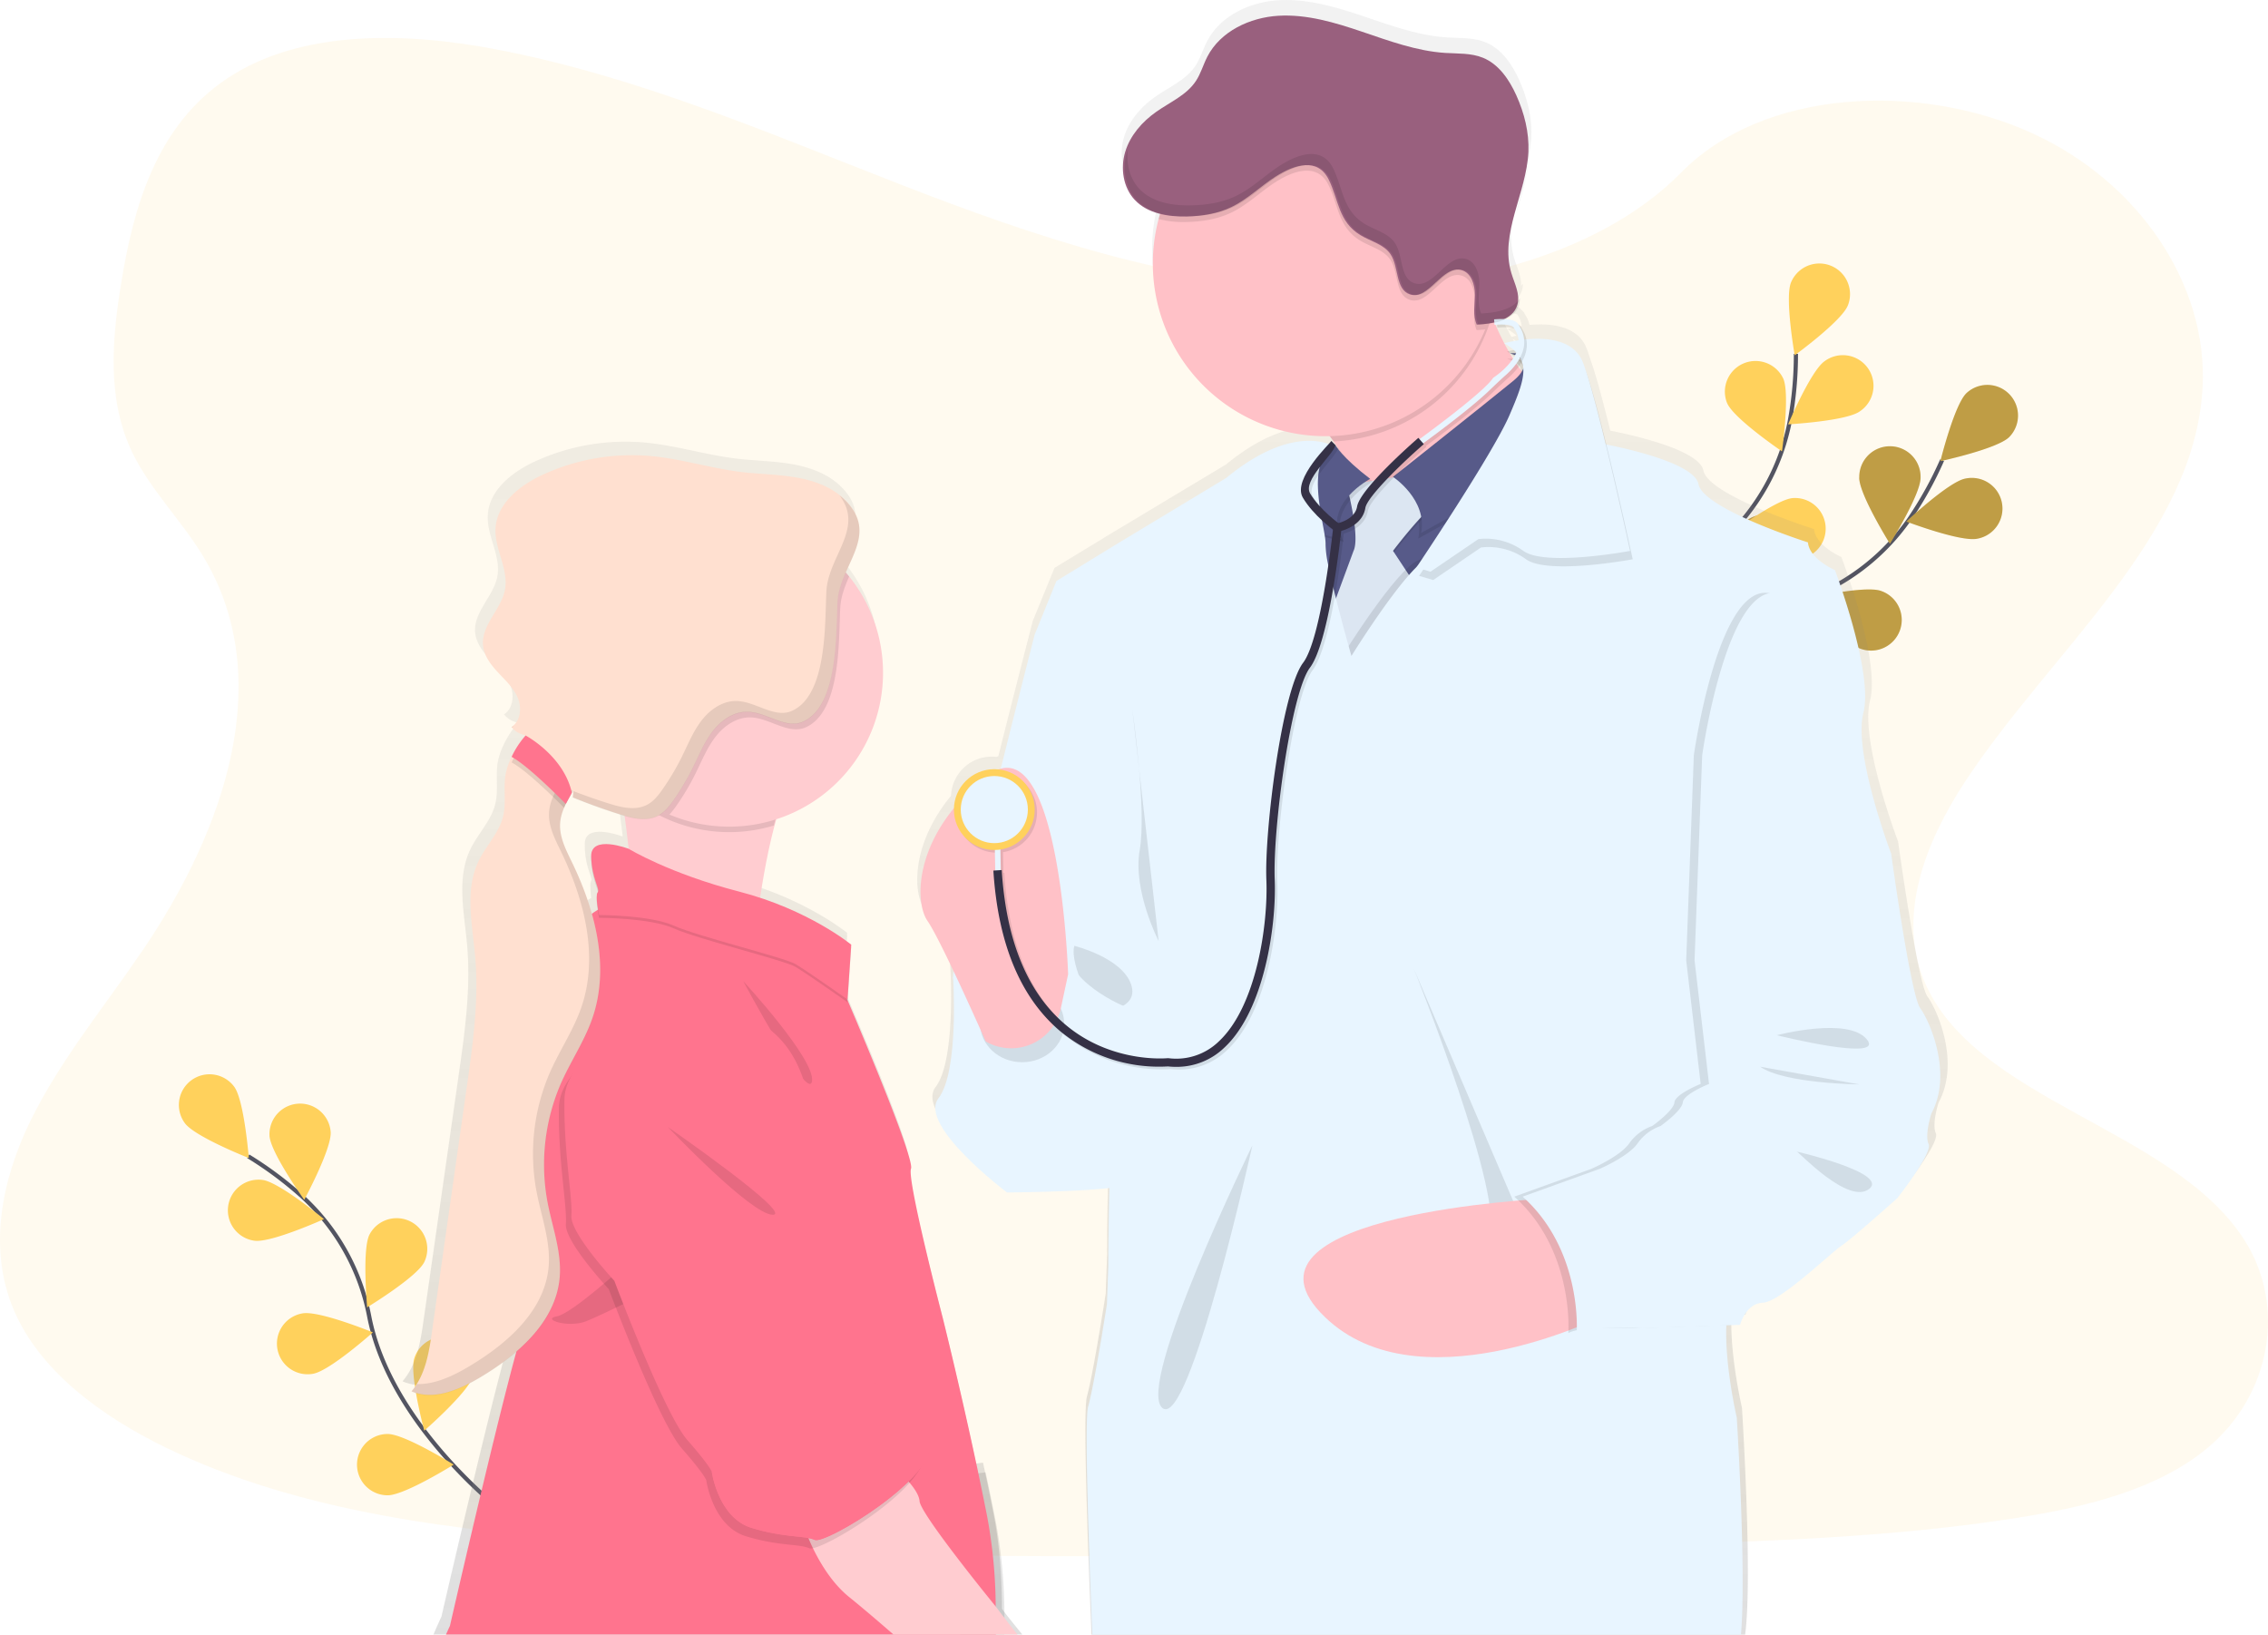 <svg data-name="Layer 1" xmlns="http://www.w3.org/2000/svg" xmlns:xlink="http://www.w3.org/1999/xlink" width="1086.13" height="782.67"><defs><linearGradient id="a" x1="786.97" y1="154.07" x2="786.97" y2="135.69" gradientUnits="userSpaceOnUse"><stop offset="0" stop-color="gray" stop-opacity=".25"/><stop offset=".54" stop-color="gray" stop-opacity=".12"/><stop offset="1" stop-color="gray" stop-opacity=".1"/></linearGradient><linearGradient id="b" x1="619.77" y1="841.34" x2="619.77" y2="58.66" xlink:href="#a"/></defs><path d="M631.06 138.03c-69.63-2.42-136-24.9-199.28-49.49s-126-51.84-194-64.87c-43.72-8.39-93.72-9.57-128.94 13.87-33.9 22.55-44.85 61.48-50.74 97.6-4.43 27.18-7 55.78 5.11 81.23 8.43 17.66 23.39 32.51 33.74 49.43 36 58.87 10.55 131.47-28.47 189-18.3 27-39.53 52.69-53.65 81.4s-20.66 61.6-8.3 90.88c12.25 29 41.43 50.82 73.05 66.15 64.22 31.11 139.89 40.01 213.68 45.11 163.34 11.17 327.56 6.33 491.33 1.49 60.61-1.8 121.49-3.61 181.11-13 33.11-5.21 67.3-13.47 91.34-33.41 30.51-25.32 38.08-68.18 17.63-99.93-34.3-53.24-129.13-66.47-153.11-123.61-13.19-31.45.36-66.49 19.54-95.66 41.13-62.57 110.09-117.47 113.72-189 2.5-49.13-30.65-98.32-81.91-121.57-53.72-24.39-128.22-21.31-167.85 19-40.81 41.53-112.53 57.51-174 55.38z" fill="#ffd15c" opacity=".1"/><path d="M242.25 725.04s-55-41.58-65.39-94.47a104.54 104.54 0 00-32.21-57.71 176 176 0 00-25.77-19.2" fill="none" stroke="#535461" stroke-miterlimit="10" stroke-width="2"/><path d="M112.15 520.34c4.82 6.52 7 34.15 7 34.15s-25.77-10.15-30.6-16.66a14.687 14.687 0 0123.6-17.49zm46.22 21.68c.5 8.09-12.67 32.47-12.67 32.47s-16.13-22.54-16.64-30.63a14.68 14.68 0 0129.3-1.84zm44.8 62.32c-3.64 7.24-27.33 21.64-27.33 21.64s-2.53-27.6 1.11-34.84a14.68 14.68 0 0126.22 13.2zm23.29 54.76c-2.37 7.75-23.28 25.94-23.28 25.94s-7.17-26.77-4.8-34.53a14.682 14.682 0 0128.08 8.59zm-104.6-65.01c8 1.08 33.29-10.34 33.29-10.34s-21.34-17.68-29.38-18.76a14.68 14.68 0 00-3.91 29.1zm28.05 63.71c8-1.37 28.67-19.82 28.67-19.82s-25.66-10.48-33.65-9.11a14.68 14.68 0 105 28.93zm35.75 58.19c8.11 0 31.61-14.69 31.61-14.69s-23.51-14.67-31.62-14.67a14.68 14.68 0 000 29.36z" fill="#ffd15c"/><path d="M776.55 365.41s33.9-60.05 85-77.35a104.53 104.53 0 0052.92-39.59 175.34 175.34 0 0015.59-28.13" fill="none" stroke="#535461" stroke-miterlimit="10" stroke-width="2"/><path d="M962.14 209.34c-5.82 5.64-32.91 11.48-32.91 11.48s6.65-26.9 12.47-32.55a14.68 14.68 0 0120.44 21.07zm-15.32 48.63c-8 1.58-33.87-8.24-33.87-8.24s20.2-19 28.15-20.55a14.68 14.68 0 115.72 28.79zm-55.76 52.68c-7.66-2.65-25.07-24.21-25.07-24.21s27-6.18 34.68-3.53a14.68 14.68 0 11-9.61 27.74zm-51.24 30.36c-8-1.32-28.76-19.67-28.76-19.67s25.59-10.66 33.58-9.34a14.695 14.695 0 01-4.77 29zm50.54-112.31c-.01 8.11 14.7 31.64 14.7 31.64s14.69-23.5 14.69-31.6a14.68 14.68 0 10-29.35 0zm-59.43 36.26c2.42 7.74 23.46 25.79 23.46 25.79s7-26.82 4.56-34.56a14.68 14.68 0 00-28 8.77zm-52.87 43.17c1.08 8 18.76 29.37 18.76 29.37s11.41-25.25 10.33-33.28a14.68 14.68 0 10-29.09 3.91z" fill="#ffd15c"/><path d="M962.14 209.34c-5.82 5.64-32.91 11.48-32.91 11.48s6.65-26.9 12.47-32.55a14.68 14.68 0 0120.44 21.07zm-15.32 48.63c-8 1.58-33.87-8.24-33.87-8.24s20.2-19 28.15-20.55a14.68 14.68 0 115.72 28.79zm-55.76 52.68c-7.66-2.65-25.07-24.21-25.07-24.21s27-6.18 34.68-3.53a14.68 14.68 0 11-9.61 27.74zm-51.24 30.36c-8-1.32-28.76-19.67-28.76-19.67s25.59-10.66 33.58-9.34a14.695 14.695 0 01-4.77 29zm50.54-112.31c-.01 8.11 14.7 31.64 14.7 31.64s14.69-23.5 14.69-31.6a14.68 14.68 0 10-29.35 0zm-59.43 36.26c2.42 7.74 23.46 25.79 23.46 25.79s7-26.82 4.56-34.56a14.68 14.68 0 00-28 8.77zm-52.87 43.17c1.08 8 18.76 29.37 18.76 29.37s11.41-25.25 10.33-33.28a14.68 14.68 0 10-29.09 3.91z" opacity=".25"/><path d="M778.5 364.22s6.66-68.64 46.32-105.14a104.57 104.57 0 0032.34-57.64 175.28 175.28 0 002.89-32" fill="none" stroke="#535461" stroke-miterlimit="10" stroke-width="2"/><path d="M884.91 146.28c-3 7.52-25.44 23.84-25.44 23.84s-4.82-27.29-1.79-34.81a14.684 14.684 0 0127.23 11zm5.71 50.72c-6.63 4.66-34.3 6.19-34.3 6.19s10.78-25.54 17.41-30.2a14.68 14.68 0 1116.89 24zm-29.66 70.78c-8.08.68-32.74-12-32.74-12s22.2-16.6 30.28-17.28a14.682 14.682 0 012.46 29.26zm-34.51 48.49c-7.85 2-34.29-6.27-34.29-6.27s19.07-20.11 26.92-22.15a14.68 14.68 0 017.37 28.42zm.7-123.15c3.28 7.41 26.22 23 26.22 23s3.9-27.44.62-34.85a14.68 14.68 0 00-26.84 11.88zm-39.64 57.22c5.35 6.09 31.89 14.07 31.89 14.07s-4.48-27.35-9.83-33.44a14.68 14.68 0 10-22.06 19.37zm-30.89 60.92c4.24 6.9 29.05 19.25 29.05 19.25s.21-27.71-4-34.62a14.68 14.68 0 00-25 15.37z" fill="#ffd15c"/><path d="M784.44 154.07c1.66-6.09 3.66-12.21 5.06-18.38-1.68 6.17-3.69 12.31-5.06 18.38z" transform="translate(-56.94 -58.66)" fill="url(#a)"/><path d="M777 212.73c-.14-.24-.24-.48-.35-.7 0-.1-.1-.18-.14-.28a6.26 6.26 0 01-.67.27c-.44.17-.89.33-1.35.46s-.65.2-1 .28a5.83 5.83 0 01-.89.23l.08.18c.37-.08.73-.15 1.1-.25l.1 1.24c.42 0 .81-.06 1.19-.06a4.91 4.91 0 01.54 0h2c-.21-.45-.43-.92-.61-1.37zm203 323.13c-4.7-6.33-14.08-74.27-14.08-74.27S947.47 413.28 952.5 394s-13.74-68.61-13.74-68.61-12.4-5.39-13.07-13.39c0 0-50.63-16-53-28-1.92-9.84-33.32-16.9-44.6-19.13-3.44-13.88-6.9-26.83-9.45-33.9-.69-2.2-1.34-4.1-1.94-5.6-4.31-11-17.63-12-27.29-11.12a14.88 14.88 0 00-2.29-5.23 2.87 2.87 0 00-.91-1.39 5.31 5.31 0 00-.66-.48 3.16 3.16 0 00-.68-.86 4.81 4.81 0 00-.9-.64 6 6 0 00-.72-.33 9.61 9.61 0 00-1.79-.49 14.74 14.74 0 00-2.16-.28 13.15 13.15 0 004.61-3.37 9.61 9.61 0 001.89-3.48 10.24 10.24 0 00.42-3.28 8.48 8.48 0 01-.9 1.29c.42-4.43-1.92-8.93-3.26-13.34a39.47 39.47 0 01-.88-17.65c1.34-8.86 4.66-17.82 6.91-26.84a.66.66 0 000-.15 69.68 69.68 0 002.18-13.69c.39-9.33-2-18.64-5.84-27.14-3.41-7.53-8.44-14.94-16.14-18-5.72-2.31-12.13-1.94-18.29-2.32-13.82-.86-27-5.72-40.14-10.14S683.2 58 669.37 58.77 641.31 66.21 635 78.45c-2 3.82-3.15 8.07-5.54 11.66-4.48 6.77-12.5 10.16-19.19 14.83s-12.58 11.3-15 19.21a25.63 25.63 0 00-.54 13.15 23.55 23.55 0 00.84 2.9 20.55 20.55 0 004.35 7.11 21.21 21.21 0 004.94 3.83 29.07 29.07 0 007.3 2.84c-.09.3-.18.62-.28.93-.16.51-.3 1-.45 1.55-.33 1.23-.64 2.48-.9 3.74a1.17 1.17 0 000 .27 81.67 81.67 0 00-1.84 17.31 79.89 79.89 0 00.42 8.24c4 40.58 37.5 72.59 78.89 74.67 1.42.07 2.85.11 4.3.11h2c.65.86 1.29 1.74 1.9 2.6s1.17 1.74 1.7 2.6l-1.45-1.5-1.45-1.33a11.79 11.79 0 01-1.31 1.51 24.33 24.33 0 00-2.89-.82c-4.15-.92-10.47-1.26-18.79 1.25-7.65 2.29-17 7-27.94 15.95l-53.31 32-28.84 17.54-10.39 25.4s-7.81 30.18-16.5 64.76c-.34.1-.67.2-1 .32a18.7 18.7 0 00-2.12-.12 19.49 19.49 0 00-19.52 18.71c-17.28 21-18.26 42-14.2 51.64a13.76 13.76 0 001.38 2.57c2.66 3.84 7.63 13.74 12.67 24.29-.13.87-.21 1.6-.25 2.15a5.34 5.34 0 000 .54s3 45.31-7 58.3c-2.19 2.83-1.86 6.55 0 10.67 6.7 14.82 33.19 34.61 33.19 34.61s31.77-.17 49.47-2.1c-.05 1.78-.09 3.55-.13 5.28-.4 17.48-.4 32.13-.4 32.13l-.66 18.33s-6 38.63-9 49.28c-1.89 6.68.29 68.53 2.19 114h313.02c3.68-26.9-1.51-108.63-1.51-108.63s-4.93-21.13-5.11-39.55a.15.15 0 010-.13c0-1.61 0-3.18.06-4.72l2.27-.08 4.08-.14h.37s.1-.38.33-1a19.11 19.11 0 012.19-4.37c1.74-2.57 4.46-5.09 8.55-5.26 2.26-.09 5.76-1.92 9.71-4.62a.18.18 0 00.08 0c10.63-7.19 24.68-20.46 28.09-22.64 4.69-3 27.15-23 27.15-23s3.35-4.24 6.92-9.35l.13-.18c4.44-6.4 9.16-14.05 8-16.46-2-4.32 1.34-14.65 1.34-14.65 10.43-19.09-.62-44.39-5.32-50.72zM786.63 228.28a4 4 0 01.18.92c-.25-.33-.5-.68-.75-1l-.24-.32-.17-.24.38-.52v.07a3.47 3.47 0 01.6 1.09zm-3.36-8.86c-1.09.22-1.95.42-2.51.57-.71-1.26-1.39-2.52-2-3.8a29 29 0 014.51 3.23zm-1.88 1.58a.21.21 0 010-.06l.08.06c.41.27.81.53 1.18.8.33.24.63.47.93.71-.2.35-.42.71-.64 1-.35-.55-.68-1.08-1-1.63-.2-.22-.38-.52-.55-.88zm-6-12.34a29.59 29.59 0 015.81 0c.27 0 .51.05.75.09a8.31 8.31 0 011.59.41 11.62 11.62 0 012.11 5.61l-.54.08-.53.1c-1 .17-2 .34-2.78.5l-1 .21c-1.33.29-2.1.51-2.13.52-.13-.27-.26-.52-.4-.78-.22-.43-.45-.87-.65-1.3s-.46-.92-.67-1.37c-.14-.24-.24-.48-.35-.7 0-.1-.1-.18-.14-.28a2.41 2.41 0 01-.15-.33c-.61-1.24-1.17-2.48-1.71-3.7-.06-.12-.11-.25-.16-.37l.76-.05v.26zM536.8 829c-.08-14.89-1.16-31-4.16-46.12-1.28-6.43-2.6-12.86-3.94-19.18-.34-1.58-.67-3.14-1-4.7l-3.08.41h-.28c-8.4-39.61-17.18-74.51-17.18-74.51s-17.44-66.59-15.42-71.9c.26-.69-.07-2.55-.81-5.28-4.22-15.14-21.84-56.86-28-71.12 0-.06-.05-.13-.07-.18-1-2.39-1.72-4-1.94-4.47l1.45-21.28.08-1.28.19-2.72-.08-.07.08-1.26s-15.22-12.48-41-21.49c-1-.36-2.06-.71-3.11-1.05 1.29-8.61 3-18.33 5.23-27.8.21-.95.44-1.87.68-2.8.21-.93.45-1.83.69-2.74.38-1.48.79-2.94 1.21-4.38 1.39-.44 2.76-.93 4.11-1.45l.52-.2a73.8 73.8 0 0045-86 73.39 73.39 0 00-12.88-27.15 53.682 53.682 0 00-3.07-3.76c2.89-6.57 6.3-12.82 6.58-19.21a19.71 19.71 0 000-2.43v-.1c-.37-4.11-2.19-8.27-6.43-12.64-6.19-6.41-15-9.66-23.81-11.22s-17.79-1.6-26.65-2.65c-14.69-1.76-29-6.29-43.69-7.68a103.81 103.81 0 00-52.83 9c-10.93 5-22 13.74-22.66 25.73-.54 9.91 6.36 19.41 4.62 29.2-1.73 9.62-11.53 17.19-10.67 26.92.33 3.8 2.28 7.2 4.72 10.23.84 1 1.73 2 2.65 3 3.56 3.77 7.48 7.39 9.47 12.14.08.2.16.4.23.6 1.69 4.69.93 10.62-3.25 13.31a.15.15 0 01.05.07c.06.08.12.14.17.22a.07.07 0 000-.05 10.94 10.94 0 005.71 3.56l.85.26c-.69.75-1.34 1.53-2 2.35l-.43.57a41.62 41.62 0 00-3 4.65c-.51.9-1 1.8-1.41 2.7a33.92 33.92 0 00-2.95 8.67c-1.07 6.62.44 13.52-1.18 20-2 8-8.33 14.14-11.9 21.57-6.76 14-2.93 30.43-1.57 45.89 1.85 21-1.15 42.09-4.14 62.95q-2.38 16.64-4.76 33.31l-12 83.68c-1.46 10.22-3.19 21-10 28.89h.07s0 .06-.07.08a20.9 20.9 0 006.44 1.66c8.89.89 18.31-3.41 26.31-8.11a124.34 124.34 0 0017.93-12.59c-.82 3-1.7 6.27-2.64 9.79a.54.54 0 010 .1c-11.29 43-29.45 121.83-29.45 121.83s-1.65 3.43-3.79 8.54h282c-3.3-4-6.37-7.83-8.77-10.92zM328 431.4c.07-.12.12-.23.19-.34v2.17c0 .14 0 0 0 0 0 .41-.09.82-.16 1.23s0 .05 0 .09l1 .37 1.16.48q10.28 4.06 20.82 7.35c.72.23 1.45.45 2.18.66l.15 1.24c.18 1.27.35 2.56.51 3.85v.1c.45 3.57.89 7.13 1.28 10.61 0 0-18.36-7-18.13 3.63a5.17 5.17 0 000 .57 4.74 4.74 0 000 .76c.17 8.28 2.76 13.19 3.28 15.71a.71.71 0 01-.16.28 5.47 5.47 0 00-.44 3.09 30.39 30.39 0 00.42 5.34c-.54.33-1.07.66-1.6 1-.4.25-.78.53-1.17.81a148.5 148.5 0 00-9.59-24.72c-2.75-5.66-5.84-11.56-5.81-17.77 0-.4 0-.81.05-1.22a21 21 0 011.02-5.29c.23-.65.48-1.29.76-1.92a47.07 47.07 0 012.19-4.38c.52-.94 1.07-1.87 1.6-2.81.17-.28.33-.57.49-.85zm449-218.67c-.14-.24-.24-.48-.35-.7 0-.1-.1-.18-.14-.28a6.26 6.26 0 01-.67.27c-.44.17-.89.33-1.35.46s-.65.2-1 .28l-.89.23.08.18c.37-.08.73-.15 1.1-.25l.1 1.24c.42 0 .81-.06 1.19-.06h2.54c-.21-.45-.43-.92-.61-1.37z" transform="translate(-56.94 -58.66)" fill="url(#b)"/><path d="M501.56 300.95l-6 2.65s-39.11 151.94-39.11 164.22 82.93 80.61 82.93 80.61l12.94-87.34s-18.58-200.29-50.76-160.14z" fill="#e8f5ff"/><path d="M683.47 252.62l-34.65-18.08a69.41 69.41 0 00-10.16-23.15c-5.07-7.32-11.81-14.51-20.21-18.26-21.23-9.52 89.8-59.49 89.8-59.49a180.64 180.64 0 006.17 17.7c5.72 14.12 15.21 32.38 27.44 37.58 20.79 8.85-58.39 63.7-58.39 63.7z" fill="#ffc1c7"/><path d="M714.42 151.34a82.78 82.78 0 01-75.76 60.05c-5.07-7.32-11.81-14.51-20.21-18.26-21.23-9.52 89.8-59.49 89.8-59.49a180.64 180.64 0 006.17 17.7z" opacity=".1"/><path d="M717.54 126.11a82.73 82.73 0 11-82.72-82.71 82.34 82.34 0 0182.72 82.71z" fill="#ffc1c7"/><path fill="#575a89" d="M729.48 242l-22.56 52.64-19.9 34.94h-63.7l-18.58-47.77 7.53-49.54h48.65l31.41-1.77 10.61-3.54 6.84 3.88 19.7 11.16z"/><path d="M721.71 171.83s14.07 3 1.47 13.33-56.07 43.18-56.07 43.18 15.27 13.6 12.11 29.53l50.59-28.2 9-45.12s1.01-13.56-17.1-12.72z" opacity=".1"/><path d="M677.06 228.34l-32.18 5.31s6.64 24.55 3.32 31.52a4.68 4.68 0 00-.25.67l-13.13 35.49 9.84 27.87 34.06-46.45-11.61-17.58s12.27-16.26 19.57-21.9-9.62-14.93-9.62-14.93z" opacity=".1"/><path d="M677.06 226.97l-32.18 5.3s6.64 24.55 3.32 31.52a4.68 4.68 0 00-.25.67l-13.13 35.49 9.84 27.87 34.06-46.48-11.61-17.58s12.27-16.26 19.57-21.9-9.62-14.89-9.62-14.89z" fill="#dce6f2"/><path d="M723.06 169.18s14.07 3 1.46 13.33-57.41 45.83-57.41 45.83 16.59 10.95 13.44 26.87l50.59-28.19 9-45.12s1-13.56-17.08-12.72z" fill="#575a89"/><path d="M640.87 214.52s3.07 5.74 16.62 16.09c0 0-22.56 12-13.93 28.87l-34.51-9-5.31-16.59z" opacity=".1"/><path d="M639.54 213.2s3.07 5.74 16.62 16.09c0 0-22.56 11.94-13.93 28.86l-34.5-9-5.31-16.58z" fill="#575a89"/><path d="M729.48 242l-22.56 52.64-19.86 34.94h-63.74l-18.58-47.77 7.52-49.54h13.53c-.22 11.56 4 25.14 3.73 30.19-.46 8.3 12.38 53.08 12.38 53.08s26.87-43.46 37.48-47.33c6.67-2.43 20.8-22.65 30.39-37.37z" opacity=".1"/><path d="M818.35 519.01l-2.29 2.88s16.59 83.27 12 102.18a53.69 53.69 0 00-1.33 10.38v.15c-.81 19.24 5 44.21 5 44.21s4.64 73.6 2 103.87H523.11c-1.82-44.76-3.78-102.75-2-109.18 3-10.61 9-49.1 9-49.1l.66-18.24s0-17.63.54-37.27c.23-8.83.57-18.1 1.06-26.32.63-10.34 1.51-19.05 2.72-23.33a51.44 51.44 0 001.28-9.88c0-.31 0-.63.06-.95 0-1 .1-2.08.14-3.19v-1c.19-6.44.12-14.08-.09-22v-1.31c-.17-5.94-.42-12-.7-17.76-.87-18-2-33.22-2-33.22l-38.15-126.4 10.28-25.32 28.53-17.48 52.75-31.85c25.73-21.15 42.67-18.61 49.13-16.29a17.08 17.08 0 011.84.75c.2.1.36.18.51.27a4.23 4.23 0 01.59.34 12.18 12.18 0 00-4.48 3.69 16.32 16.32 0 00-2.77 6 27.92 27.92 0 00-.71 4.09c-.13 1.45-.18 2.95-.18 4.46a77.36 77.36 0 00.85 9.89v.22c.33 2.34.74 4.63 1.14 6.78a.45.45 0 000 .11c.46 2.51.92 4.83 1.23 6.83.06.36.11.69.16 1a22.85 22.85 0 01.31 4 48.61 48.61 0 001.3 9.6c.26 1.32.56 2.73.89 4.2.45 2 .94 4.18 1.47 6.4.29 1.22.6 2.48.92 3.73.12.5.25 1 .37 1.51l.2.79c2.13 8.47 4.44 16.9 5.86 22 .84 3 1.37 4.85 1.37 4.85s15.06-24.35 27.08-38.21c.18-.2.34-.39.51-.57 1.19-1.37 2.36-2.62 3.48-3.72 2.45-2.44 4.65-4.18 6.42-4.82a7 7 0 001.09-.51c4.92-2.79 12.86-12.92 20.29-23.53.73-1 1.44-2.09 2.16-3.12 1.65-2.38 3.25-4.77 4.76-7.06 1.16-1.75 2.27-3.45 3.32-5.07 5-7.78 8.52-13.58 8.52-13.58l6.94-.31 1.21-.06h.81l31.51-1.46s1.36.23 3.6.68c.12 0 .24 0 .37.08 11.18 2.22 42.24 9.25 44.14 19 2.32 11.94 52.42 27.87 52.42 27.87.66 8 12.93 13.27 12.93 13.27s18.58 49.1 13.61 68.34c-4.91 19 12.78 66 13.25 67.32l-3.39 4.28z" fill="#e8f5ff"/><path d="M721.7 168.34s30.67-8.7 37.64 9.21 22.56 90.24 22.56 90.24-40.48 7.63-51.09 0a30.57 30.57 0 00-21.57-5.64l-22.89 15.59-6.76-2s36.62-54.44 44.58-72.94 10.65-26.77-2.47-34.46z" opacity=".1"/><path d="M720.37 164.34s30.69-8.7 37.69 9.21 22.56 90.24 22.56 90.24-40.47 7.63-51.09 0a30.54 30.54 0 00-21.56-5.64l-22.91 15.59-6.76-2s36.62-54.44 44.58-72.94 10.61-26.75-2.51-34.46z" fill="#e8f5ff"/><path d="M514.5 452.89s22.89 5.64 27.21 18.58-16.92 13.27-16.92 13.27-12.94-22.89-10.29-31.85zm85.26 95.54s-56.06 114.79-43.12 125.74 43.12-125.74 43.12-125.74zm77.3-84.59s44.79 111.5 35.83 128.72 19.24 0 19.24 0z" opacity=".1"/><path d="M739.43 573.98s-151.28 7.3-107.15 54.41 134.69 2 134.69 2z" fill="#ffc1c7"/><path d="M717.54 126.11a82.34 82.34 0 01-6.27 31.62c-1.39.16-2.78.26-4.12.32-2-4.39-.93-9.46-.89-14.29s-1.74-10.51-6.39-11.81c-9.27-2.61-15.67 14.72-24.81 11.59-7-2.38-5.17-13-9.2-19.13-3.19-4.85-9.58-6.22-14.55-9.26-10.57-6.49-10.25-16.87-15.16-26.69-5.14-10.29-16-7.25-25.43-1.18-7.16 4.62-13.34 10.81-21 14.49-6.63 3.2-14.08 4.36-21.43 4.53a47.09 47.09 0 01-13.44-1.42 82.73 82.73 0 01162.68 21.23z" opacity=".1"/><path d="M610.75 84.63c-7.17 4.62-13.34 10.8-21 14.5-6.63 3.19-14.08 4.35-21.43 4.52-9 .2-18.69-1.38-24.84-7.88-5.65-6-7-15.23-4.61-23.1s8.12-14.4 14.85-19.13 14.54-8 19-14.77c2.36-3.58 3.5-7.8 5.46-11.61 6.27-12.19 20.37-18.79 34-19.61s27.14 3.24 40.12 7.64 26.06 9.24 39.76 10.15c6.1.38 12.44 0 18.1 2.31 7.61 3.09 12.6 10.48 16 18 3.81 8.48 6.18 17.74 5.78 27-.84 19.77-13.9 39.17-8.16 58.11 1.52 5.05 4.37 10.23 2.85 15.28-2.22 7.37-11.73 9.05-19.42 9.4-2-4.39-.93-9.47-.89-14.29s-1.74-10.51-6.38-11.81c-9.28-2.59-15.68 14.71-24.8 11.59-6.95-2.39-5.15-13-9.19-19.13-3.19-4.86-9.59-6.22-14.55-9.26-10.57-6.49-10.25-16.87-15.16-26.69-5.18-10.34-16.05-7.3-25.49-1.22z" fill="#99607e"/><path d="M464.06 465.16l-7.63 2.66s3 45.12-7 58.06 32.84 45.11 32.84 45.11 58.72-.33 60.38-5-3-83.6-3-83.6-31.52-12.28-28.87-31.85c0 0-9.62 46.11-23.88 44.12s-30.45-13.9-22.84-29.5z" fill="#e8f5ff"/><ellipse cx="489.51" cy="490.21" rx="20.13" ry="18.41" opacity=".1"/><path d="M511.52 466.49s-4-122.08-38.82-94.88-35.16 59.73-28.53 69.34 27.89 57.72 27.89 57.72a24.33 24.33 0 0036-16z" fill="#ffc1c7"/><path d="M728.73 157.26a2.94 2.94 0 00-.9-1.38c-1.72-1.57-5.42-2.12-11-1.64l.23 2.64c7.44-.64 8.91.84 9.1 1.09v.25l.23.33a11.16 11.16 0 012 8.8c-1.63 8.15-11.64 14.64-11.74 14.71l-.24.14-.15.23c-4.32 6.41-28.75 24.5-35.14 29.18l-.56-.64c-2.86 2.48-28 24.49-29.36 32.92-.88 5.29-6.84 7.34-9 7.91-2.28-1.73-9.68-7.62-13.53-14.22-3.61-6.21 10.92-18.33 12.2-23.06l-2-2.05c-.21.76-18.87 18.2-13.68 27.11 4.16 7.15 11.76 13.27 14.42 15.29-.85 7.72-6.14 53.05-14.27 63.79-10.1 13.35-18.59 80.63-17.65 104.12.83 20.87-4.62 60.29-22.82 77.22a29.17 29.17 0 01-24.07 8h-.44c-.26 0-26.66 2.7-48.84-16-18.15-15.27-28.43-40.19-30.57-74.09h-.44l-.18-9.87a19.25 19.25 0 10-2.87.23h.22l.18 9.81-.88.06c2.2 35 13 60.89 32 76.88a74 74 0 0051.61 16.89 37.13 37.13 0 004 .22 32.8 32.8 0 0023-9.25c19.17-17.85 25-58.72 24.09-80.3-1-24.89 7.91-89.75 16.85-101.56 8.76-11.59 14.07-56.75 15-65.5 3.17-.89 10.34-3.7 11.56-11 .88-5.28 17.67-21.55 28-30.56l-.31-.36c5.56-4.06 22.85-16.86 31.42-25.08 2.66-2.55 5.3-5.1 8.06-7.53 3.32-2.94 7.54-7.61 8.65-13.13a13.65 13.65 0 00-2.18-10.6z" opacity=".1"/><path d="M639.27 254.24c-.42-.29-10.38-7.42-15.37-16-5.18-8.91 13.48-26.34 13.68-27.1l2 2.05c-1.27 4.72-15.8 16.85-12.19 23.05 4.55 7.83 14.13 14.68 14.23 14.75z" fill="#353146"/><path d="M679.82 213.55l-1.56-2.15c.32-.23 31.73-22.95 36.68-30.3l.16-.22.23-.15c.1-.07 10.11-6.55 11.74-14.71a11.09 11.09 0 00-2-8.79l-.23-.34v-.24c-.2-.26-1.67-1.73-9.11-1.09l-.23-2.65c5.59-.48 9.28.07 11 1.64a3 3 0 01.91 1.39 13.66 13.66 0 012.26 10.61c-1.11 5.53-5.32 10.2-8.65 13.13-2.75 2.43-5.4 5-8.05 7.53-10.05 9.63-32.05 25.55-33.15 26.34zM476.39 404.607l2.65-.049.295 16.108-2.65.048z" fill="#e8f5ff"/><circle cx="476.17" cy="387.65" r="19.35" fill="#ffd15c"/><circle cx="476.17" cy="387.65" r="16.07" fill="#e8f5ff"/><path d="M563.33 510.84a37.14 37.14 0 01-4-.21 74.11 74.11 0 01-51.61-16.89c-19-16-29.78-41.86-32-76.89l4-.25c2.14 33.9 12.42 58.83 30.58 74.09 22.18 18.65 48.57 16 48.83 16h.44a29.23 29.23 0 0024.08-8c18.19-16.93 23.64-56.35 22.81-77.22-1-23.51 7.49-90.79 17.6-104.13 8.85-11.69 14.34-64.38 14.4-64.91l.15-1.5 1.48-.26c.09 0 8.73-1.64 9.81-8.1 1.4-8.42 26.5-30.43 29.35-32.92l2.61 3c-10.37 9-27.16 25.28-28 30.57-1.22 7.32-8.39 10.12-11.55 11-1 8.76-6.27 53.91-15 65.5-8.94 11.81-17.85 76.67-16.85 101.56.86 21.58-4.91 62.46-24.08 80.3a32.81 32.81 0 01-23.05 9.26z" fill="#353146"/><path d="M726.06 102.47c1.64-6.06 3.62-12.16 5-18.3-1.65 6.17-3.64 12.24-5 18.3zm-16.73 47.62c-2-4.39-.93-9.47-.89-14.29s-1.74-10.46-6.38-11.81c-9.28-2.59-15.68 14.72-24.8 11.59-7-2.39-5.15-13-9.19-19.13-3.19-4.86-9.58-6.22-14.54-9.26-10.58-6.49-10.26-16.87-15.16-26.69-5.15-10.3-16-7.26-25.44-1.18-7.17 4.62-13.34 10.81-21 14.5-6.63 3.19-14.08 4.35-21.43 4.52-8.95.21-18.69-1.38-24.84-7.88-4.74-5-6.45-12.33-5.47-19.2-.17.47-.32.94-.47 1.41-2.4 7.87-1 17.12 4.61 23.1 6.15 6.5 15.89 8.08 24.84 7.88 7.36-.17 14.8-1.33 21.44-4.52 7.68-3.7 13.85-9.88 21-14.5 9.44-6.08 20.3-9.12 25.44 1.18 4.9 9.82 4.59 20.2 15.16 26.69 5 3 11.35 4.4 14.55 9.26 4 6.15 2.23 16.74 9.19 19.13 9.11 3.12 15.51-14.18 24.79-11.59 4.64 1.3 6.43 7 6.38 11.81s-1.09 9.9.89 14.29c7.69-.35 17.2-2 19.43-9.4a10.77 10.77 0 00.42-3.27c-3.25 5.61-11.61 7.05-18.53 7.36zm180.73 246.4l11.61 12.28s9.29 67.67 13.93 74 15.6 31.51 5.31 50.42c0 0-3.32 10.29-1.33 14.6s-14.92 25.88-14.92 25.88-22.23 19.9-26.88 22.89-29.19 26.87-37.48 27.2-11 10.62-11 10.62l-46.78 1.66s-25.84-1.35-31.46 2.3c0 0 3-39.48-25.87-65.36l36.82-13.27s13.94-6 18.25-12.27a22.53 22.53 0 0111-8.29s10.28-7.3 10.61-11.28 12.57-8.86 12.57-8.86l-6.93-59.15 3.65-98.2s11.61-82.28 36.16-77.63 42.74 112.46 42.74 112.46z" opacity=".1"/><path d="M894.06 396.49l11.61 12.28s9.29 67.67 13.93 74 15.6 31.51 5.31 50.42c0 0-3.31 10.29-1.32 14.6s-14.93 25.88-14.93 25.88-22.23 19.9-26.88 22.89-29.19 26.87-37.48 27.2-11 10.62-11 10.62l-46.78 1.66s-25.86-1.35-31.46 2.3c0 0 3-39.48-25.87-65.36l36.82-13.27s13.94-6 18.25-12.27a22.53 22.53 0 0111-8.29s10.28-7.3 10.61-11.28 12.57-8.86 12.57-8.86l-6.93-59.15 3.65-98.2s11.61-82.28 36.16-77.63 42.74 112.46 42.74 112.46z" fill="#e8f5ff"/><path d="M850.9 495.69s34.17-9 43.13 2-43.13-2-43.13-2zm-7.96 15.09c11.61 8.13 47.44 8.46 47.44 8.46zm17.58 40.64c1 .33 24.63 25.55 34.55 17.92s-34.55-17.92-34.55-17.92zM542.28 339.76s6.94 47.78 3.52 67.24 9.06 43.57 9.06 43.57z" opacity=".1"/><path d="M388.64 359.19c-8 6.27-13.84 21.11-18.07 37.42-7.38 28.45-9.79 61.44-9.79 61.44s-63.7-14.6-59.06-21.23c2.92-4.17-1-35.59-4.27-58.37-1.95-13.46-3.69-23.91-3.69-23.91s116.78-12.61 94.88 4.65z" fill="#ffccd0"/><path d="M388.64 357.86c-8 6.28-13.84 21.11-18.07 37.42a73.5 73.5 0 01-73.12-18.15c-1.95-13.47-3.69-23.92-3.69-23.92s116.78-12.6 94.88 4.65z" opacity=".1"/><path d="M422.88 322.12a73.68 73.68 0 11-16.21-46.08 73.64 73.64 0 0116.21 46.08z" fill="#ffccd0"/><path d="M480.96 782.68h-21l-1.77-37.09-1.85-38.39s4.77-.71 12.37-1.77l3.07-.41h.25c1.66 7.79 3.3 15.79 4.88 23.78a244.36 244.36 0 014.09 43v2.94c.06 2.67 0 5.34-.04 7.94z" opacity=".1"/><path d="M476.93 782.68H213.57c1.14-2.59 1.9-4.16 1.9-4.16s21.07-92.18 31.78-131.18a.51.51 0 000-.1 156 156 0 014.84-15.65 5.37 5.37 0 01.47-1c5.3-8.62 11.94-17.91 2.65-31.18s-6-71.66-6-71.66 11.28-49.77 23.22-76.31a35.7 35.7 0 017.58-11 31 31 0 013.32-2.82 29.15 29.15 0 012.78-1.85l.19-.12a40.12 40.12 0 0116.33-5.07 46.59 46.59 0 0112.25.34c19.36 2.84 34.86 7.59 47.18 13 33.39 14.67 43.5 34.33 43.7 34.74l.08.17c1.34 3.13 20.94 48.89 28 70.24 1.83 5.56 2.83 9.47 2.43 10.54-2 5.3 15.26 71.65 15.26 71.65s8 32 16 69.51c.35 1.56.68 3.12 1 4.7 1.43 6.81 2.85 13.75 4.22 20.68a243.09 243.09 0 014.09 43.3q.22 6.79.09 13.23z" fill="#ff748e"/><path d="M301.06 407.76s-18.17-7-17.95 3.62 4.43 15.7 3.1 17.25.66 10.84.66 10.84 24.55 0 35.83 5.08 52.86 15.26 58.17 18.36 25 17 25 17l1.77-26.32s-20.35-16.81-53.74-25.43-52.84-20.4-52.84-20.4z" opacity=".1"/><path d="M301.06 406.43s-18.17-7-17.95 3.62 4.43 15.7 3.1 17.25.66 10.84.66 10.84 24.55 0 35.83 5.09 52.86 15.26 58.17 18.35 25 17 25 17l1.79-26.24s-20.35-16.81-53.74-25.43-52.86-20.48-52.86-20.48z" fill="#ff748e"/><path d="M355.91 469.77s34.72 37.59 32.95 48-32.95-48-32.95-48z" opacity=".1"/><path d="M384.22 683.19s-13.49 27.43-6.19 25.66 6.19-25.66 6.19-25.66z" fill="none"/><path d="M299.51 605.56s-25.45 23.45-32.95 24.78 5.75 5.75 14.37 2.22 27-12.82 27-12.82z" opacity=".1"/><path d="M487.27 782.68h-59.35c-8.3-7.2-16.15-13.87-21.15-17.88-8-6.42-13.77-15.87-17.45-23.47-.83-1.73-1.55-3.35-2.16-4.82a80.39 80.39 0 01-2.88-7.75l43.95-26.1a68.71 68.71 0 016.83 6.68l.53.61c2.44 2.88 4.59 6.15 4.78 8.83.22 3.12 8.9 15.19 17.77 26.78 9 11.79 18.22 23.06 18.83 23.82s1.52 2.07 4 5.25c1.75 2.3 3.91 5.06 6.3 8.05z" fill="#ffccd0"/><path d="M406.67 276.04c-2.11 4.76-4 9.7-4.28 15-.79 15.3.49 49.51-16.45 57.19-8.39 3.78-17.37-4.52-26.57-4.72-6.62-.14-12.69 4.06-16.73 9.31s-6.55 11.48-9.48 17.42a119 119 0 01-9.19 15.5 39 39 0 01-3.4 4.29 73.66 73.66 0 1186.1-113.95z" opacity=".1"/><path d="M401.06 288.34c-.8 15.3.49 49.51-16.46 57.18-8.39 3.78-17.37-4.51-26.57-4.71-6.62-.15-12.68 4.06-16.73 9.3s-6.54 11.48-9.48 17.43a119.24 119.24 0 01-9.19 15.5c-2.06 2.92-4.34 5.85-7.51 7.49-5.52 2.88-12.21 1.26-18.13-.59q-11.52-3.63-22.7-8.18a22.9 22.9 0 00.26-3.4c-.22.42-.46.81-.7 1.23l-.47.82c-.85 1.5-1.68 3-2.44 4.54-.29.59-.57 1.2-.82 1.81a23 23 0 00-1.87 7.16c-.51 6.67 2.78 13 5.7 19 11.23 23.21 18.17 50.35 9.72 74.7-3.66 10.59-10 20-14.63 30.23a97.67 97.67 0 00-6.83 57.78c2.31 12.12 6.94 24.12 5.8 36.41-2 21.15-20.24 36.89-38.51 47.71-9.87 5.82-21.95 11-32.43 6.4 6.68-7.8 8.4-18.59 9.84-28.77q5.91-41.65 11.85-83.34 2.37-16.59 4.73-33.18c2.94-20.78 5.92-41.79 4.08-62.7-1.34-15.41-5.12-31.77 1.56-45.72 3.53-7.39 9.82-13.51 11.78-21.47 1.61-6.47.11-13.35 1.17-19.94a33.94 33.94 0 012.92-8.64 42.45 42.45 0 016.7-10.22c-2.68-.78-5.18-1.85-6.7-4.09 4.3-2.8 4.95-9.11 3-13.85s-5.85-8.35-9.36-12.09-6.89-8.1-7.33-13.2c-.85-9.71 8.85-17.23 10.56-26.81 1.73-9.75-5.11-19.23-4.56-29.1.64-11.93 11.6-20.6 22.42-25.63a102 102 0 0152.28-9c14.58 1.38 28.69 5.89 43.23 7.64 8.77 1 17.66 1.1 26.37 2.64s17.44 4.79 23.57 11.18c16.16 16.85-3.2 30.72-4.12 48.48z" fill="#ffe0d0"/><path d="M387.54 741.34c-5.1-2.21-14.38-.89-30.31-5.74s-19-26.77-19-26.77v-.07c-.19-.5-1.67-3.76-11.69-15.18-11.07-12.61-35-76.3-35-76.3s-21.22-22.79-20.55-31.19-3.77-30.75-3.33-55.75 47.77-41.58 47.77-41.58c91.13-16.15 69.67 88.91 67.24 96.87s10.18 29.46 10.18 29.46c-1.78 9.36 7.3 23.85 7.3 23.85s2.2 12.82 2.65 17.69a3 3 0 00.15.66c1.46 4.59 13.36 8.75 18.2 11.28 5.09 2.66 21.46 25.88 21.46 25.88 3.53 17.05-49.99 49.13-55.07 46.89z" opacity=".1"/><path d="M390.19 737.34c-5.09-2.22-14.38-.89-30.3-5.75s-19-26.76-19-26.76v-.07c-.18-.51-1.67-3.76-11.69-15.18-11.07-12.61-35-76.31-35-76.31s-21.22-22.78-20.56-31.18-3.76-30.75-3.32-55.73 47.74-41.55 47.74-41.55c91.13-16.15 69.67 88.91 67.24 96.87s10.18 29.46 10.18 29.46c-1.78 9.36 7.3 23.85 7.3 23.85s2.2 12.82 2.66 17.69a2.51 2.51 0 00.14.66c1.46 4.59 13.36 8.75 18.21 11.28 5.08 2.65 21.46 25.88 21.46 25.88 3.55 17.02-49.97 49.1-55.06 46.84z" fill="#ff748e"/><path d="M319.86 539.66s39.81 42 50.2 42-50.2-42-50.2-42z" opacity=".1"/><path d="M390.19 737.34c-5.09-2.22-14.38-.89-30.3-5.75s-19-26.76-19-26.76v-.07c10.55-7 37.27-26.77 47.8-34 7.41-5.07 13.46-12.52 17-17.46 1.46 4.59 13.36 8.75 18.21 11.28 5.08 2.65 21.46 25.88 21.46 25.88 3.44 17.06-50.08 49.14-55.17 46.88z" fill="#ff748e"/><g opacity=".1"><path d="M245.06 348.19c.05.08.12.15.18.23.3-.38.61-.76.93-1.12a7.46 7.46 0 01-1.11.89zm23.2 45.84c.42-5.55 3.39-10.44 6.17-15.32-1.82-.7-3.64-1.41-5.44-2.15a22.66 22.66 0 00.26-3.39c-2.81 5-5.87 9.92-6.3 15.55-.51 6.68 2.78 13 5.7 19 11.24 23.2 18.17 50.34 9.72 74.7-3.67 10.58-10 20-14.63 30.23a97.63 97.63 0 00-6.82 57.77c2.29 12.13 6.93 24.12 5.79 36.41-2 21.15-20.23 36.89-38.51 47.7-7.47 4.42-16.2 8.47-24.55 8.18a30.25 30.25 0 01-2.58 3.55c10.49 4.63 22.56-.58 32.43-6.42 18.29-10.8 36.56-26.5 38.56-47.69 1.14-12.29-3.5-24.28-5.8-36.41a97.71 97.71 0 016.8-57.77c4.6-10.22 11-19.65 14.63-30.23 8.45-24.36 1.51-51.5-9.72-74.7-2.91-6.04-6.22-12.33-5.71-19.01z"/><path d="M405.16 239.98a28.89 28.89 0 00-3.16-2.8c12.12 15.72-5.38 29.08-6.25 46-.78 15.3.5 49.52-16.45 57.18-8.38 3.79-17.37-4.51-26.56-4.71-6.63-.14-12.69 4.07-16.74 9.31s-6.54 11.48-9.47 17.42a119.76 119.76 0 01-9.2 15.5c-2 2.93-4.34 5.85-7.52 7.5-5.5 2.87-12.19 1.26-18.12-.6q-8.65-2.72-17.14-6a21.63 21.63 0 01-.26 3.11q11.19 4.56 22.71 8.18c5.92 1.86 12.61 3.47 18.12.6 3.17-1.65 5.47-4.58 7.52-7.51a117.8 117.8 0 009.19-15.49c2.94-5.94 5.42-12.19 9.48-17.43s10.11-9.44 16.73-9.3c9.2.2 18.19 8.5 26.57 4.71 16.95-7.66 15.66-41.88 16.45-57.18.92-17.79 20.28-31.65 4.1-48.49z"/></g><path d="M273.39 380.42c-.85 1.5-1.68 3-2.44 4.54-.29.59-.57 1.2-.82 1.81-5.24-5.28-18-17.83-25.12-21.72a42.65 42.65 0 016.7-10.22s16.97 8.97 21.68 25.59z" opacity=".1"/><path d="M273.86 379.6c-3.93-17.79-22.15-27.42-22.15-27.42a42.45 42.45 0 00-6.7 10.22c7.51 4.11 21.35 17.89 25.94 22.56z" fill="#ff748e"/></svg>